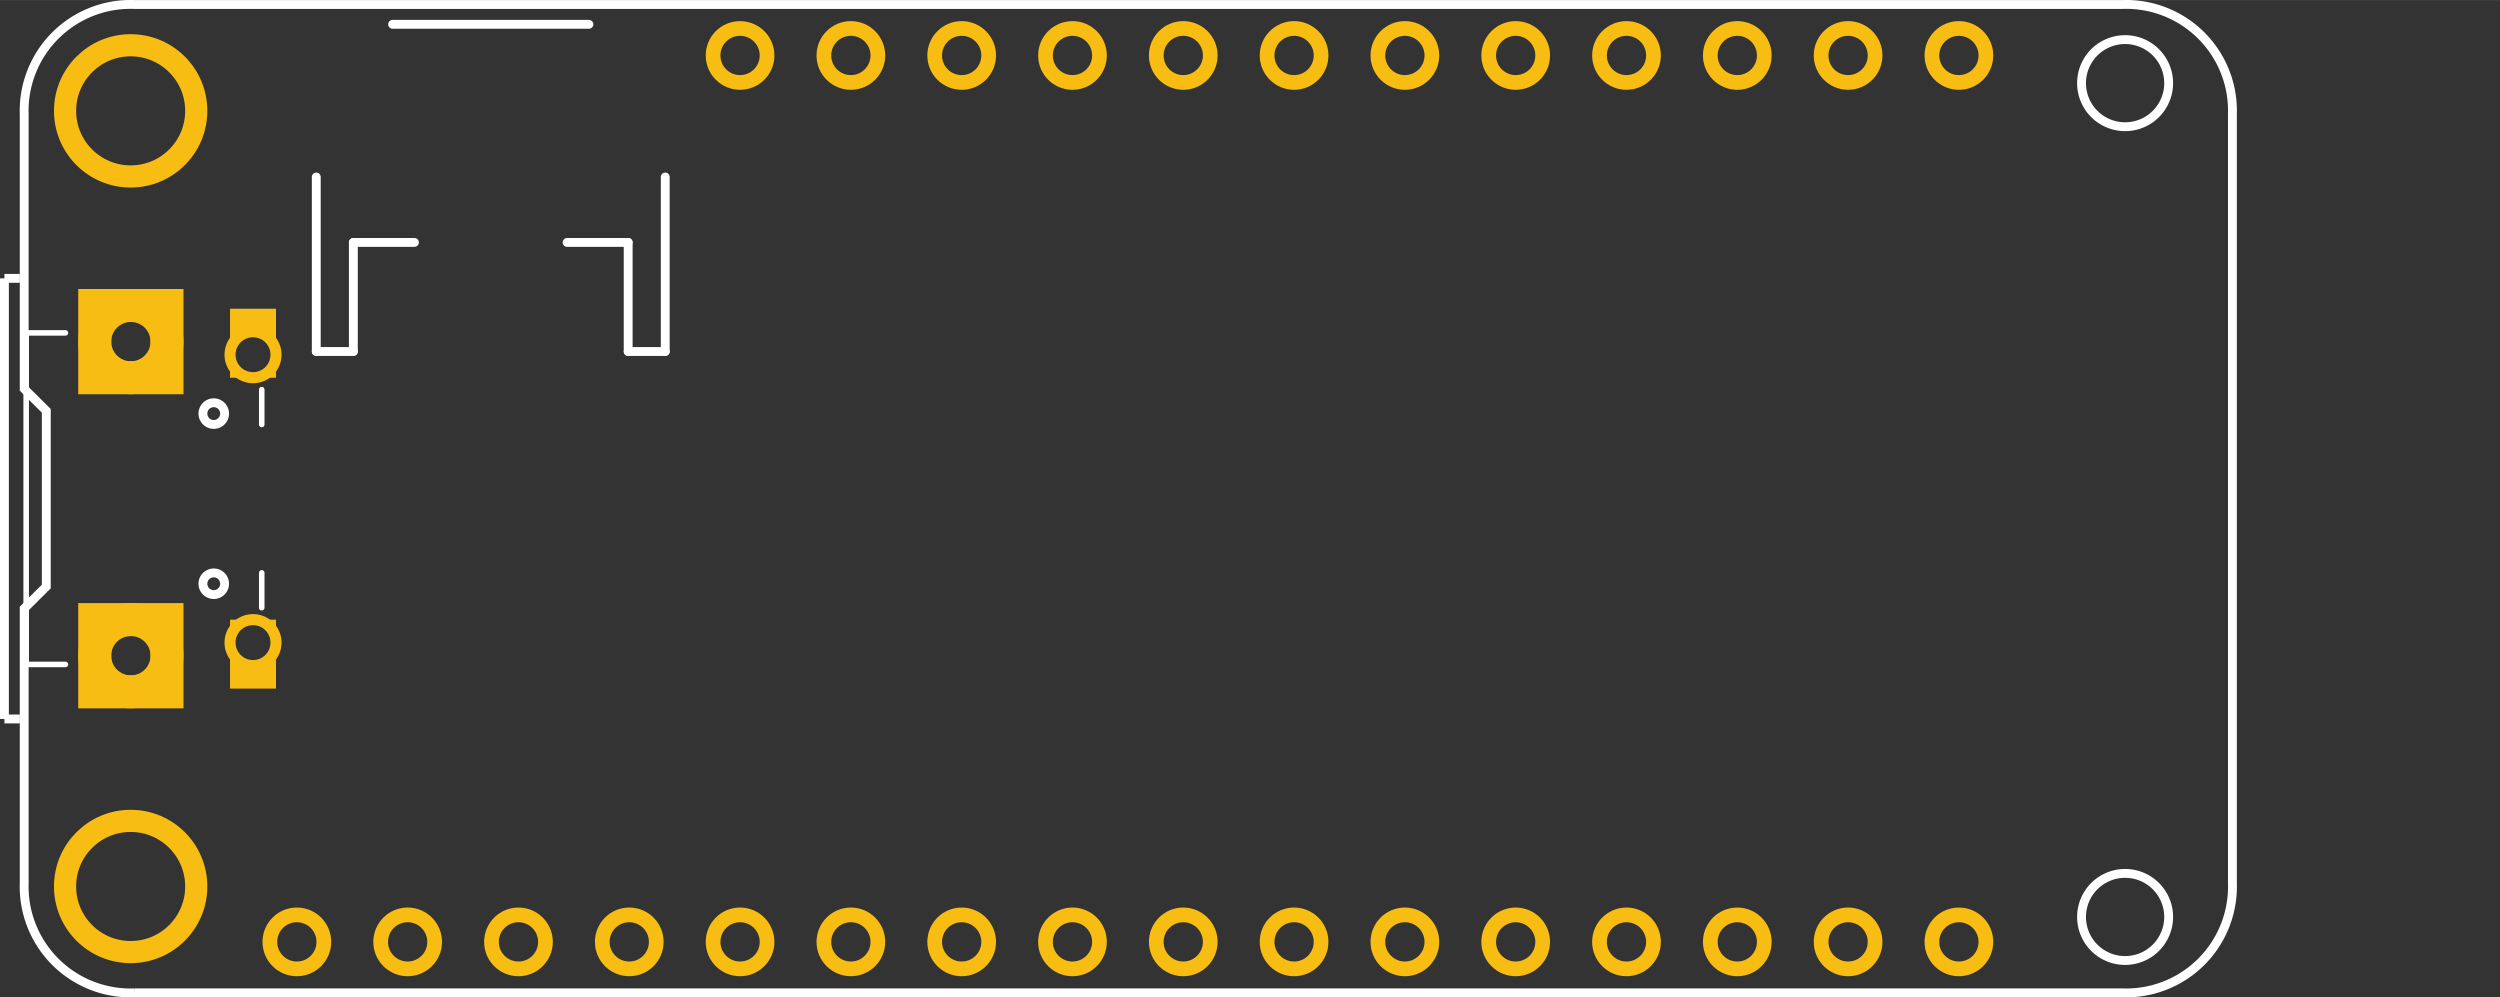 <?xml version='1.0' encoding='UTF-8' standalone='no'?>
<!-- Created with Fritzing (http://www.fritzing.org/) -->
<svg xmlns="http://www.w3.org/2000/svg" x="0in" height="0.9in" version="1.2" baseProfile="tiny" width="2.256in" viewBox="0 0 162.451 64.8" y="0in" >
    <rect x="0" y="0" width="162.451" height="64.8" fill="#333333" stroke="none"/>
    <desc >
        <referenceFile >Adafruit HUZZAH32 ESP32 Feather_pcb.svg</referenceFile>
    </desc>
    <desc >Fritzing footprint generated by brd2svg</desc>
    <g id="silkscreen" gorn="0.2" >
        <path fill="none" d="M8.748,64.512A6.912,6.912,0,0,1,1.573,57.376L1.573,39.536L3.008,38.109L3.008,26.691L1.573,25.264L1.573,7.424A6.912,6.912,0,0,1,8.748,0.288L137.888,0.288A6.912,6.912,0,0,1,145.063,7.424L145.063,57.376A6.912,6.912,0,0,1,137.888,64.512L8.748,64.512M13.186,26.872a0.704,0.704,0,1,0,1.408,0,0.704,0.704,0,1,0,-1.408,0zM13.186,37.928a0.704,0.704,0,1,0,1.408,0,0.704,0.704,0,1,0,-1.408,0zM135.26,59.58a2.83,2.83,0,1,0,5.66,0,2.83,2.83,0,1,0,-5.66,0zM135.26,5.4a2.83,2.83,0,1,0,5.66,0,2.83,2.83,0,1,0,-5.66,0z" stroke="white" stroke-width="0.576" />
        <g >
            <title >element:JP1</title>
            <g >
                <title >package:1X16_ROUND_MIN</title>
            </g>
        </g>
        <g >
            <title >element:JP3</title>
            <g >
                <title >package:1X12_ROUND_MIN</title>
            </g>
        </g>
        <g >
            <title >element:U$9</title>
            <g >
                <title >package:FEATHERLOGO_MED</title>
            </g>
        </g>
        <g >
            <title >element:U$43</title>
            <g >
                <title >package:HUZZAH32</title>
            </g>
        </g>
        <g >
            <title >element:X1</title>
            <g >
                <title >package:JSTPH2</title>
                <line y1="1.576" stroke-linecap="round" y2="1.576" x1="25.512" x2="38.268" stroke="white" stroke-width="0.576" />
                <line y1="11.497" stroke-linecap="round" y2="22.836" x1="43.228" x2="43.228" stroke="white" stroke-width="0.576" />
                <line y1="22.836" stroke-linecap="round" y2="22.836" x1="43.228" x2="40.819" stroke="white" stroke-width="0.576" />
                <line y1="22.836" stroke-linecap="round" y2="15.749" x1="40.819" x2="40.819" stroke="white" stroke-width="0.576" />
                <line y1="15.749" stroke-linecap="round" y2="15.749" x1="40.819" x2="36.85" stroke="white" stroke-width="0.576" />
                <line y1="15.749" stroke-linecap="round" y2="15.749" x1="26.929" x2="22.961" stroke="white" stroke-width="0.576" />
                <line y1="15.749" stroke-linecap="round" y2="22.836" x1="22.961" x2="22.961" stroke="white" stroke-width="0.576" />
                <line y1="22.836" stroke-linecap="round" y2="22.836" x1="22.961" x2="20.551" stroke="white" stroke-width="0.576" />
                <line y1="22.836" stroke-linecap="round" y2="11.497" x1="20.551" x2="20.551" stroke="white" stroke-width="0.576" />
            </g>
        </g>
        <g >
            <title >element:X2</title>
            <g >
                <title >package:WROOM32_SKINNY</title>
            </g>
        </g>
        <g >
            <title >element:X4</title>
            <g >
                <title >package:4UCONN_20329_V2</title>
                <line y1="25.313" stroke-linecap="round" y2="27.581" x1="17.008" x2="17.008" stroke="white" stroke-width="0.36" />
                <line y1="37.219" stroke-linecap="round" y2="39.487" x1="17.008" x2="17.008" stroke="white" stroke-width="0.36" />
                <line y1="21.628" stroke-linecap="round" y2="21.628" x1="4.252" x2="1.701" stroke="white" stroke-width="0.36" />
                <line y1="21.628" stroke-linecap="round" y2="43.172" x1="1.701" x2="1.701" stroke="white" stroke-width="0.36" />
                <line y1="43.172" stroke-linecap="round" y2="43.172" x1="1.701" x2="4.252" stroke="white" stroke-width="0.36" />
            </g>
        </g>
        <line y1="46.715" fill-opacity="1" y2="46.715" fill="none" x1="0.288" x2="1.29" stroke="white" stroke-width="0.576" />
        <line y1="18.085" fill-opacity="1" y2="18.085" fill="none" x1="0.288" x2="1.29" stroke="white" stroke-width="0.576" />
        <line y1="46.715" fill-opacity="1" y2="18.085" fill="none" x1="0.288" x2="0.288" stroke="white" stroke-width="0.576" />
    </g>
    <g id="copper1" gorn="0.3" >
        <g id="copper0" gorn="0.3.0" >
            <circle id="connector109pad" cx="8.49" gorn="0.3.0.0" r="4.263" connectorname="P$1" fill="none" cy="57.6" stroke="#F7BD13" stroke-width="1.44" />
            <circle id="connector173pad" cx="8.504" gorn="0.3.0.1" r="2.348" connectorname="GND" fill="none" cy="22.195" stroke="#F7BD13" stroke-width="2.144" />
            <rect x="6.156" height="4.696" width="4.696" y="19.847" fill="none" stroke="#F7BD13" stroke-width="2.144" />
            <circle id="connector171pad" cx="16.441" gorn="0.3.0.3" r="1.494" connectorname="GND" fill="none" cy="23.046" stroke="#F7BD13" stroke-width="0.72" />
            <path fill="#F7BD13" d="m14.947,20.058,2.988,0,0,4.482,-2.988,0,0,-4.482M14.947,23.046a1.494,1.494,0,1,0,2.988,0,1.494,1.494,0,1,0,-2.988,0zz" stroke="none" stroke-width="0" />
            <circle id="connector45pad" cx="127.29" gorn="0.3.0.5" r="1.754" connectorname="IO21" fill="none" cy="61.2" stroke="#F7BD13" stroke-width="0.956" />
            <circle id="connector46pad" cx="120.09" gorn="0.3.0.6" r="1.754" connectorname="IO17" fill="none" cy="61.2" stroke="#F7BD13" stroke-width="0.956" />
            <circle id="connector47pad" cx="112.89" gorn="0.3.0.7" r="1.754" connectorname="IO16" fill="none" cy="61.2" stroke="#F7BD13" stroke-width="0.956" />
            <circle id="connector48pad" cx="105.69" gorn="0.3.0.8" r="1.754" connectorname="MISO" fill="none" cy="61.2" stroke="#F7BD13" stroke-width="0.956" />
            <circle id="connector49pad" cx="98.49" gorn="0.3.0.9" r="1.754" connectorname="MOSI" fill="none" cy="61.2" stroke="#F7BD13" stroke-width="0.956" />
            <circle id="connector50pad" cx="91.29" gorn="0.3.0.10" r="1.754" connectorname="SCK" fill="none" cy="61.2" stroke="#F7BD13" stroke-width="0.956" />
            <circle id="connector51pad" cx="84.09" gorn="0.3.0.11" r="1.754" connectorname="A5_IO4" fill="none" cy="61.2" stroke="#F7BD13" stroke-width="0.956" />
            <circle id="connector52pad" cx="76.889" gorn="0.3.0.12" r="1.754" connectorname="A4_IO36" fill="none" cy="61.2" stroke="#F7BD13" stroke-width="0.956" />
            <circle id="connector53pad" cx="69.69" gorn="0.3.0.13" r="1.754" connectorname="A3_I39" fill="none" cy="61.2" stroke="#F7BD13" stroke-width="0.956" />
            <circle id="connector108pad" cx="8.49" gorn="0.3.0.14" r="4.263" connectorname="P$1" fill="none" cy="7.2" stroke="#F7BD13" stroke-width="1.44" />
            <circle id="connector54pad" cx="62.49" gorn="0.3.0.15" r="1.754" connectorname="A2_I34" fill="none" cy="61.2" stroke="#F7BD13" stroke-width="0.956" />
            <circle id="connector55pad" cx="55.29" gorn="0.3.0.16" r="1.754" connectorname="A1_DAC1" fill="none" cy="61.2" stroke="#F7BD13" stroke-width="0.956" />
            <circle id="connector56pad" cx="48.09" gorn="0.3.0.17" r="1.754" connectorname="A0_DAC2" fill="none" cy="61.2" stroke="#F7BD13" stroke-width="0.956" />
            <circle id="connector57pad" cx="40.89" gorn="0.3.0.18" r="1.754" connectorname="GND" fill="none" cy="61.2" stroke="#F7BD13" stroke-width="0.956" />
            <circle id="connector58pad" cx="33.69" gorn="0.3.0.19" r="1.754" connectorname="14" fill="none" cy="61.2" stroke="#F7BD13" stroke-width="0.956" />
            <circle id="connector59pad" cx="26.49" gorn="0.3.0.20" r="1.754" connectorname="3.3V" fill="none" cy="61.2" stroke="#F7BD13" stroke-width="0.956" />
            <circle id="connector60pad" cx="19.29" gorn="0.3.0.21" r="1.754" connectorname="RESET" fill="none" cy="61.2" stroke="#F7BD13" stroke-width="0.956" />
            <circle id="connector61pad" cx="48.09" gorn="0.3.0.22" r="1.754" connectorname="VBAT" fill="none" cy="3.6" stroke="#F7BD13" stroke-width="0.956" />
            <circle id="connector62pad" cx="55.29" gorn="0.3.0.23" r="1.754" connectorname="EN" fill="none" cy="3.6" stroke="#F7BD13" stroke-width="0.956" />
            <circle id="connector63pad" cx="62.49" gorn="0.3.0.24" r="1.754" connectorname="VBUS" fill="none" cy="3.6" stroke="#F7BD13" stroke-width="0.956" />
            <circle id="connector64pad" cx="69.69" gorn="0.3.0.25" r="1.754" connectorname="IO13_A12" fill="none" cy="3.6" stroke="#F7BD13" stroke-width="0.956" />
            <circle id="connector65pad" cx="76.889" gorn="0.3.0.26" r="1.754" connectorname="IO12_A11" fill="none" cy="3.6" stroke="#F7BD13" stroke-width="0.956" />
            <circle id="connector66pad" cx="84.09" gorn="0.3.0.27" r="1.754" connectorname="IO27_A10" fill="none" cy="3.6" stroke="#F7BD13" stroke-width="0.956" />
            <circle id="connector67pad" cx="91.29" gorn="0.3.0.28" r="1.754" connectorname="IO33_A9" fill="none" cy="3.6" stroke="#F7BD13" stroke-width="0.956" />
            <circle id="connector68pad" cx="98.49" gorn="0.3.0.29" r="1.754" connectorname="IO15_A8" fill="none" cy="3.6" stroke="#F7BD13" stroke-width="0.956" />
            <circle id="connector69pad" cx="105.69" gorn="0.3.0.30" r="1.754" connectorname="IO32_A7" fill="none" cy="3.6" stroke="#F7BD13" stroke-width="0.956" />
            <circle id="connector70pad" cx="112.89" gorn="0.3.0.31" r="1.754" connectorname="IO14_A6" fill="none" cy="3.6" stroke="#F7BD13" stroke-width="0.956" />
            <circle id="connector71pad" cx="120.09" gorn="0.3.0.32" r="1.754" connectorname="SCL" fill="none" cy="3.6" stroke="#F7BD13" stroke-width="0.956" />
            <circle id="connector72pad" cx="127.29" gorn="0.3.0.33" r="1.754" connectorname="SDA" fill="none" cy="3.6" stroke="#F7BD13" stroke-width="0.956" />
            <circle id="connector172pad" cx="16.441" gorn="0.3.0.34" r="1.494" connectorname="GND" fill="none" cy="41.754" stroke="#F7BD13" stroke-width="0.72" />
            <path fill="#F7BD13" d="m14.947,40.261,2.988,0,0,4.482,-2.988,0,0,-4.482M14.947,41.754a1.494,1.494,0,1,0,2.988,0,1.494,1.494,0,1,0,-2.988,0zz" stroke="none" stroke-width="0" />
            <circle id="connector174pad" cx="8.504" gorn="0.3.0.36" r="2.348" connectorname="GND" fill="none" cy="42.605" stroke="#F7BD13" stroke-width="2.144" />
            <rect x="6.156" height="4.696" width="4.696" y="40.257" fill="none" stroke="#F7BD13" stroke-width="2.144" />
        </g>
    </g>
</svg>
